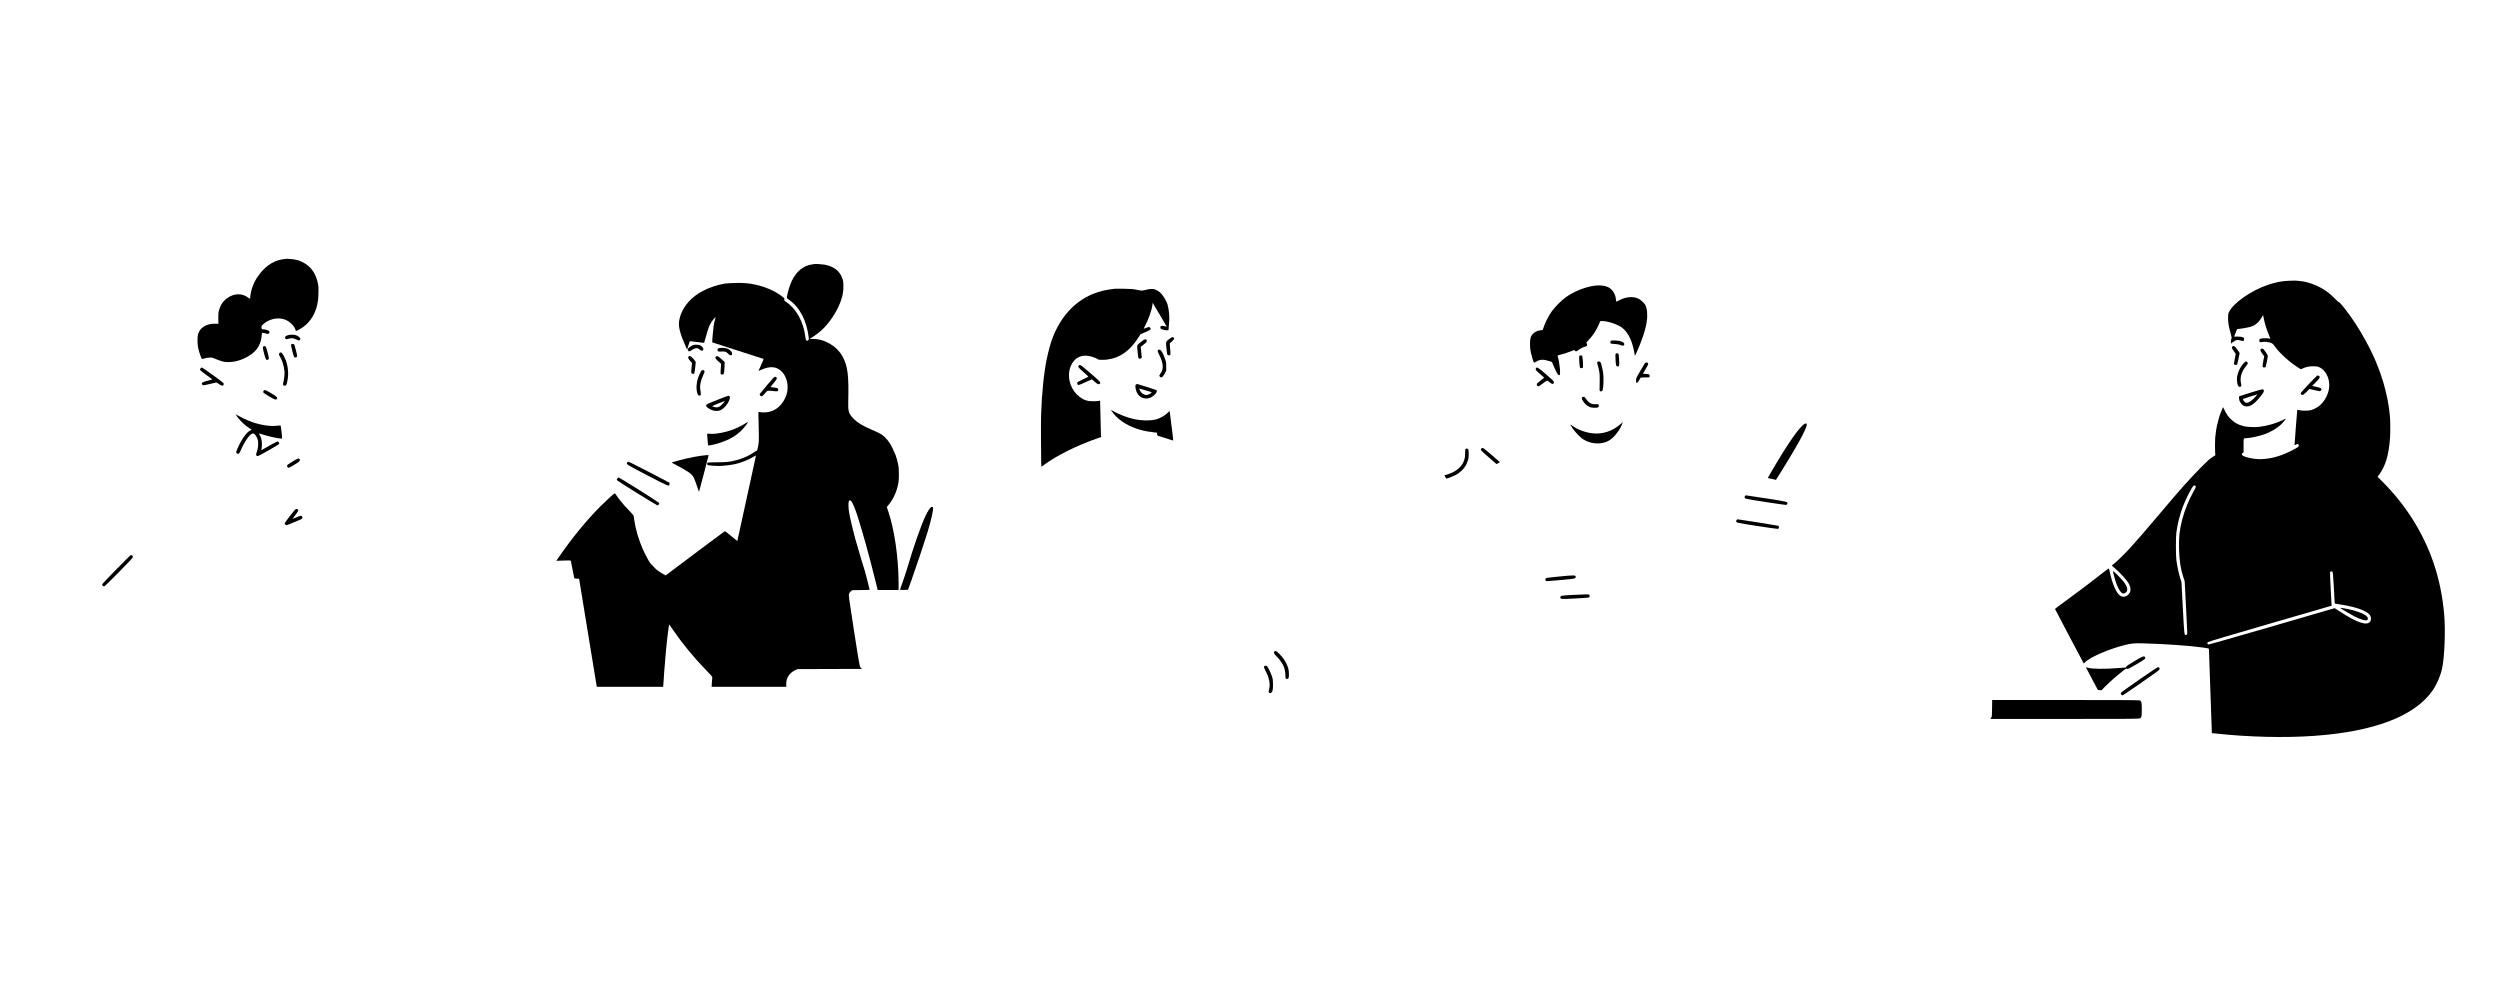 <?xml version="1.0" standalone="no"?>
<!DOCTYPE svg PUBLIC "-//W3C//DTD SVG 20010904//EN"
 "http://www.w3.org/TR/2001/REC-SVG-20010904/DTD/svg10.dtd">
<svg version="1.0" xmlns="http://www.w3.org/2000/svg"
 width="7000pt" height="2769pt" viewBox="0 0 7000 2769"
 preserveAspectRatio="xMidYMid meet">

<g transform="translate(0,2769) scale(0.1,-0.1)"
fill="#000000" stroke="none">
<path d="M8037 20444 c-1 -1 -31 -4 -67 -7 -267 -25 -503 -164 -695 -412 -74
-95 -107 -147 -151 -235 -64 -130 -115 -311 -116 -410 0 -24 -2 -48 -5 -53 -2
-4 -21 5 -41 21 -177 138 -401 136 -598 -4 -117 -82 -189 -190 -232 -342 -18
-62 -21 -98 -19 -225 l2 -152 -75 2 c-256 6 -445 -108 -496 -299 -18 -68 -18
-259 1 -360 14 -81 63 -237 93 -298 19 -38 26 -39 92 -15 58 22 193 32 223 17
12 -7 85 -35 162 -63 128 -47 149 -52 245 -56 215 -10 440 60 657 203 184 122
294 311 310 532 6 82 6 82 34 82 16 0 49 -7 74 -16 64 -21 97 -16 109 18 8 21
6 32 -8 47 -20 22 -116 51 -168 51 -40 0 -48 11 -48 65 0 25 9 41 43 71 166
153 410 208 608 139 131 -46 268 -175 300 -282 6 -24 14 -43 16 -43 19 0 162
82 221 127 188 143 324 368 377 622 25 121 26 135 32 311 4 154 2 188 -17 280
-51 246 -166 427 -346 543 -131 85 -248 122 -417 135 -54 4 -99 7 -100 6z"/>
<path d="M22800 20297 c-3 -2 -27 -7 -55 -10 -236 -27 -440 -188 -569 -451
-59 -122 -125 -334 -140 -448 l-5 -47 65 -46 c302 -216 492 -582 549 -1061 7
-55 -8 -84 -44 -84 -30 0 -41 23 -52 111 -52 424 -251 782 -543 979 -44 30
-48 36 -44 66 4 32 0 37 -82 97 -102 77 -213 139 -341 194 -81 35 -244 91
-286 99 -6 1 -51 11 -100 23 -176 41 -321 53 -563 48 -134 -3 -259 -11 -310
-20 -415 -74 -788 -265 -1003 -512 -149 -172 -234 -347 -262 -539 -23 -165 28
-356 200 -743 10 -24 21 -43 24 -43 4 0 20 48 36 106 17 58 33 110 36 115 4 6
81 0 203 -17 108 -15 199 -25 201 -22 3 2 27 85 54 184 63 230 100 325 160
410 54 77 119 143 107 109 -19 -52 -46 -167 -55 -235 -16 -120 -44 -450 -38
-456 3 -3 324 -107 714 -231 389 -124 713 -228 720 -232 8 -4 -12 -57 -67
-174 -44 -93 -74 -166 -67 -164 7 3 49 22 94 42 233 102 418 81 557 -64 101
-107 159 -263 159 -431 0 -115 -21 -207 -73 -315 -125 -263 -356 -407 -625
-392 -49 3 -98 8 -107 12 -16 6 -17 1 -13 -51 2 -33 7 -227 10 -432 5 -392 7
-374 -40 -579 -3 -13 -11 -23 -17 -23 -6 0 -43 -22 -82 -49 -132 -91 -309
-169 -481 -214 -199 -52 -272 -60 -545 -61 -140 -1 -261 -5 -267 -9 -17 -11
-16 -52 1 -66 20 -17 258 -33 386 -26 132 7 289 28 387 50 172 39 388 127 517
209 32 20 60 36 62 34 1 -2 -8 -51 -21 -108 -61 -272 -304 -1385 -395 -1810
-56 -261 -104 -477 -105 -479 -2 -2 -79 61 -170 139 -100 85 -172 140 -180
136 -11 -4 -887 -658 -1290 -963 -50 -37 -100 -75 -112 -83 -12 -8 -74 -55
-137 -103 l-116 -89 -84 47 c-46 26 -96 58 -111 71 -16 13 -31 24 -36 24 -10
0 -167 156 -201 200 -36 46 -156 270 -208 390 -118 268 -204 561 -240 815 -6
44 -13 94 -16 110 -3 23 -34 62 -115 145 -109 112 -194 206 -254 284 -16 22
-39 51 -51 65 -11 14 -40 54 -63 89 -23 34 -44 62 -46 62 -16 0 -249 -213
-405 -369 -391 -393 -789 -879 -1155 -1410 l-79 -114 201 7 c189 7 202 6 207
-11 3 -10 24 -115 46 -233 23 -118 44 -225 47 -237 4 -20 12 -22 71 -25 l67
-3 241 -1477 c133 -812 245 -1493 248 -1512 l7 -36 929 0 928 0 6 73 c3 39 15
209 26 377 23 333 66 785 105 1089 23 178 29 212 38 200 2 -2 43 -62 92 -133
274 -401 596 -793 937 -1141 149 -153 175 -184 172 -205 -3 -14 -8 -78 -12
-142 l-7 -118 1045 0 1045 0 0 83 c1 99 21 164 75 240 46 64 112 116 190 149
l55 23 903 3 904 3 -26 20 c-15 12 -33 33 -40 48 -8 15 -83 469 -166 1010
-152 982 -152 984 -135 1027 10 26 31 55 53 72 l35 27 244 3 c134 2 243 5 243
8 0 13 -123 495 -135 529 -8 22 -28 87 -45 145 -18 58 -43 139 -56 180 -23 72
-162 549 -169 580 -2 8 -17 69 -34 135 -18 66 -34 129 -36 140 -3 11 -21 88
-40 170 -55 226 -76 359 -78 475 -2 112 9 150 42 150 10 0 25 -8 33 -17 41
-47 122 -240 184 -442 71 -228 186 -618 214 -721 15 -58 36 -132 45 -165 10
-33 18 -61 17 -62 0 -2 4 -17 9 -35 16 -52 69 -250 75 -278 3 -14 18 -74 34
-135 31 -117 108 -417 115 -450 3 -11 15 -62 27 -112 l22 -93 293 0 293 0 0
198 c-1 698 -114 1483 -290 2007 l-40 118 60 73 c139 173 238 408 270 639 14
108 11 363 -6 455 -15 81 -62 256 -75 280 -5 8 -20 44 -35 80 -79 195 -162
327 -266 426 -89 84 -139 113 -355 205 -268 113 -423 208 -537 330 -121 128
-142 196 -136 439 19 761 -12 1017 -158 1286 -162 298 -509 500 -850 495 -47
-1 -71 3 -67 9 3 5 11 10 17 10 22 0 207 130 292 206 234 207 457 542 561 844
54 157 73 272 70 415 -4 137 -6 153 -42 241 -75 188 -241 308 -488 354 -66 12
-277 25 -285 17z"/>
<path d="M64100 19829 c-213 -9 -365 -38 -585 -110 -481 -160 -990 -516 -1107
-774 -18 -41 -22 -69 -22 -150 -1 -138 15 -233 76 -454 27 -100 29 -116 17
-135 -8 -12 -14 -48 -14 -88 0 -59 1 -64 12 -43 7 13 23 27 35 31 13 4 38 20
56 35 39 35 95 38 179 12 67 -21 88 -12 88 38 0 30 -5 37 -40 54 -32 16 -60
20 -141 20 l-100 0 42 105 42 105 99 12 c131 16 288 50 341 74 99 43 187 130
259 256 l30 53 21 -110 c26 -129 76 -291 138 -443 24 -59 44 -110 44 -112 0
-2 -15 1 -32 6 -46 13 -196 10 -238 -4 -31 -11 -35 -17 -38 -50 -3 -31 0 -39
20 -46 13 -5 38 -4 58 2 52 14 177 3 242 -22 51 -20 62 -30 119 -109 145 -199
430 -453 674 -601 l51 -31 40 19 c96 46 185 66 299 65 90 0 120 -4 168 -23
164 -65 286 -279 287 -504 0 -207 -110 -439 -273 -575 -64 -53 -168 -107 -244
-127 -72 -19 -239 -19 -318 -1 -33 8 -60 14 -61 13 -4 -7 -80 -984 -77 -989 2
-4 19 2 38 13 42 25 72 18 81 -18 9 -33 -14 -52 -140 -119 -298 -158 -546
-239 -816 -264 -133 -13 -255 -6 -393 21 -210 42 -295 97 -222 145 l25 16 0
193 c0 213 -3 205 67 205 102 0 363 56 519 111 161 57 326 152 443 255 55 49
164 175 157 181 -2 3 -46 -17 -97 -43 -169 -84 -423 -158 -643 -185 -120 -14
-345 -7 -435 16 -165 40 -285 109 -395 226 -59 63 -86 102 -132 194 -31 63
-58 115 -59 115 -1 0 -10 -21 -20 -47 -10 -27 -26 -66 -36 -88 -38 -86 -82
-237 -115 -387 -21 -100 -27 -138 -49 -338 -7 -65 -7 -377 0 -440 l6 -45 -98
-65 c-78 -52 -140 -108 -304 -275 -350 -358 -548 -579 -1119 -1255 -453 -535
-667 -783 -846 -980 -164 -180 -374 -386 -472 -465 l-63 -50 58 -50 c188 -161
370 -362 424 -467 62 -122 57 -221 -16 -293 -71 -72 -157 -83 -235 -32 -103
69 -223 347 -286 662 -10 50 -21 94 -25 98 -4 5 -71 -43 -150 -105 -317 -252
-802 -619 -1201 -908 -87 -63 -158 -117 -158 -121 0 -6 796 -1514 806 -1528 2
-2 15 11 29 28 114 135 657 374 1100 485 206 52 280 59 535 52 604 -16 1319
-66 1670 -117 155 -22 170 -26 170 -42 0 -7 17 -473 36 -1037 20 -564 39
-1091 41 -1171 l5 -146 110 -12 c921 -100 1919 -124 2748 -66 1676 118 2806
546 3312 1256 124 174 230 417 277 634 69 319 98 1081 57 1525 -90 991 -378
1852 -889 2660 -226 358 -514 717 -829 1033 l-147 148 38 50 c185 244 279 562
312 1049 11 160 7 563 -5 600 -2 8 -7 49 -10 90 -4 41 -8 86 -10 100 -3 14
-10 59 -16 100 -17 109 -17 108 -33 195 -21 109 -90 384 -117 470 -64 197 -93
282 -140 405 -29 74 -60 153 -70 175 -10 22 -39 87 -65 145 -110 251 -319 628
-500 906 -174 268 -436 607 -464 602 -9 -2 -52 35 -106 91 -112 117 -206 194
-326 268 -221 137 -475 223 -707 239 -42 3 -81 6 -87 7 -5 2 -80 -1 -165 -4z
m-2646 -5735 c43 -16 38 -39 -31 -160 -136 -239 -256 -534 -323 -799 -74 -292
-95 -487 -87 -815 8 -324 44 -560 123 -800 l35 -105 38 -734 c22 -404 37 -741
34 -748 -3 -7 -16 -16 -30 -19 -55 -14 -52 -34 -94 752 l-38 729 -36 109 c-40
121 -87 345 -107 506 -18 141 -17 653 1 780 33 241 95 484 178 705 76 202 243
535 294 586 21 21 21 21 43 13z m3855 -2413 c11 -7 19 -95 37 -408 13 -219 23
-417 24 -440 0 -40 2 -42 33 -47 290 -47 372 -63 486 -92 239 -61 415 -147
470 -229 34 -51 39 -129 11 -173 -84 -134 -363 -45 -847 271 l-152 99 -1757
-512 c-1079 -314 -1766 -509 -1779 -506 -29 7 -38 41 -17 65 12 13 515 163
1707 510 930 270 1706 496 1725 501 l35 10 -25 460 c-14 254 -22 470 -18 480
8 21 42 26 67 11z"/>
<path d="M65530 10666 c0 -9 291 -182 400 -238 177 -90 324 -130 358 -96 7 7
12 25 12 42 0 89 -229 194 -580 266 -139 28 -190 35 -190 26z"/>
<path d="M44554 19675 c-238 -48 -511 -165 -704 -302 -122 -87 -317 -282 -400
-400 -103 -148 -198 -339 -246 -498 -8 -25 -15 -30 -44 -31 -144 -5 -270 -94
-304 -213 -24 -84 -21 -280 6 -404 20 -93 71 -261 86 -285 7 -10 22 -4 66 22
107 65 196 69 355 18 l85 -27 55 -130 c84 -194 123 -254 156 -241 38 14 8 337
-51 537 -3 13 7 19 43 28 108 26 234 66 326 103 l99 40 14 -21 c22 -31 51 -26
97 15 39 36 134 85 192 98 16 4 36 12 42 18 19 16 16 66 -4 78 -16 10 -8 21
64 96 46 47 112 129 147 182 64 96 148 260 161 315 7 26 10 27 65 27 128 0
321 -54 475 -133 213 -109 358 -364 423 -739 9 -54 19 -98 22 -98 6 0 75 156
140 315 52 127 139 386 140 415 0 3 6 28 14 55 15 51 17 60 36 180 28 175 9
368 -45 461 -32 55 -131 145 -189 172 -152 72 -363 51 -553 -53 -35 -19 -65
-35 -67 -35 -2 0 -6 32 -10 70 -14 159 -112 301 -241 349 -129 48 -267 53
-451 16z"/>
<path d="M31219 19606 c-2 -2 -33 -7 -69 -10 -36 -4 -74 -9 -85 -11 -11 -3
-36 -7 -55 -10 -42 -6 -76 -12 -98 -19 -9 -3 -28 -7 -42 -10 -14 -2 -70 -18
-125 -35 -645 -202 -1129 -744 -1349 -1513 -33 -114 -87 -347 -101 -428 -3
-19 -8 -48 -12 -65 -8 -35 -9 -44 -18 -110 -3 -27 -12 -93 -20 -145 -8 -52
-16 -113 -19 -135 -9 -64 -35 -352 -41 -450 -3 -49 -8 -103 -11 -119 -2 -16
-7 -102 -10 -190 -3 -89 -9 -217 -13 -286 -4 -69 -5 -390 -3 -715 6 -701 6
-735 10 -735 1 0 35 24 76 54 357 264 912 540 1505 747 l93 32 -6 71 c-3 39
-8 251 -11 471 -3 220 -8 417 -11 438 l-6 38 -41 -8 c-23 -4 -94 -8 -157 -8
-94 0 -128 5 -189 24 -262 86 -465 366 -478 661 -6 132 12 226 66 336 123 248
365 319 665 194 42 -18 76 -35 76 -40 0 -15 149 -21 246 -10 373 45 656 245
905 642 l46 73 133 54 c140 58 163 78 141 118 -17 32 -44 33 -117 3 -38 -15
-70 -27 -71 -26 -2 2 10 27 27 57 105 195 202 465 218 612 l7 58 198 -332
c109 -182 196 -333 195 -335 -2 -1 -32 4 -66 13 -79 20 -112 9 -112 -36 0 -39
11 -46 106 -68 82 -20 124 -16 124 9 1 15 8 116 18 238 11 136 -9 332 -46 460
-34 118 -137 281 -220 350 -20 17 -64 44 -96 60 -77 39 -151 40 -295 4 -91
-23 -111 -25 -155 -16 -59 13 -167 32 -211 38 -44 6 -490 15 -496 10z"/>
<path d="M8043 18299 c-40 -16 -55 -27 -59 -46 -14 -55 29 -76 97 -49 68 27
138 21 215 -19 63 -33 69 -34 91 -20 38 25 30 60 -23 98 -64 45 -98 55 -189
56 -57 0 -95 -6 -132 -20z"/>
<path d="M32727 18189 c-90 -72 -86 -56 -62 -293 15 -147 19 -156 67 -156 45
0 48 21 32 185 -10 95 -12 150 -6 154 24 15 110 101 116 116 10 27 -12 55 -42
55 -18 0 -53 -20 -105 -61z"/>
<path d="M31938 18109 c-113 -92 -105 -67 -83 -284 16 -161 19 -171 48 -179
22 -5 67 17 67 33 0 15 -20 214 -25 258 l-6 41 86 67 c83 65 86 69 83 104 -3
33 -5 36 -38 38 -30 2 -48 -8 -132 -78z"/>
<path d="M45108 18150 c-21 -13 -24 -63 -5 -78 6 -5 57 -12 112 -14 73 -4 113
-11 149 -26 76 -34 116 -26 116 23 0 55 -103 96 -250 102 -65 2 -112 0 -122
-7z"/>
<path d="M8157 18053 c-14 -13 -6 -66 28 -195 47 -174 48 -178 83 -178 34 0
52 16 52 48 0 28 -67 288 -81 315 -10 17 -68 25 -82 10z"/>
<path d="M19385 18017 c-56 -27 -110 -69 -126 -99 -8 -15 -6 -25 6 -44 21 -32
49 -30 95 6 50 40 100 60 148 60 29 0 48 -8 79 -35 53 -45 90 -46 106 -2 10
26 -20 72 -67 105 -33 23 -52 27 -115 30 -63 2 -84 -1 -126 -21z"/>
<path d="M7372 17988 c-19 -19 -15 -53 24 -203 41 -157 58 -185 101 -169 20 6
29 17 31 36 4 32 -64 294 -84 326 -16 24 -53 29 -72 10z"/>
<path d="M62500 17981 c-15 -30 -14 -32 45 -120 l56 -81 -28 -139 c-22 -116
-25 -142 -14 -155 16 -19 64 -21 79 -3 5 6 24 82 41 167 l31 155 -47 70 c-74
108 -91 125 -124 125 -18 0 -32 -7 -39 -19z"/>
<path d="M20135 17943 c-31 -8 -45 -23 -45 -49 0 -44 23 -54 109 -47 98 7 137
-5 190 -62 43 -46 76 -56 99 -33 42 42 -29 142 -124 178 -53 19 -174 26 -229
13z"/>
<path d="M63302 17918 c-23 -23 -12 -55 42 -130 l54 -75 -24 -119 c-14 -66
-23 -135 -22 -154 3 -33 6 -35 40 -38 32 -3 39 1 48 20 11 28 60 272 60 303 0
12 -28 61 -63 111 -52 74 -68 89 -92 92 -17 2 -36 -3 -43 -10z"/>
<path d="M32419 17877 c-9 -20 -3 -39 39 -123 101 -199 124 -353 70 -464 -15
-30 -37 -67 -49 -82 -19 -23 -21 -31 -11 -52 16 -35 49 -42 81 -19 14 11 44
55 66 98 l40 78 -1 116 c0 103 -4 127 -32 208 -35 104 -72 182 -109 231 -30
40 -78 45 -94 9z"/>
<path d="M7826 17804 c-23 -23 -20 -47 14 -101 61 -95 111 -260 125 -408 7
-78 -7 -220 -31 -306 -20 -72 -9 -99 40 -99 39 0 48 15 71 125 48 229 20 465
-81 673 -62 128 -97 158 -138 116z"/>
<path d="M45246 17789 c-17 -10 -18 -21 -11 -163 7 -163 17 -196 59 -196 45 0
50 18 42 182 -5 119 -10 156 -23 170 -18 20 -39 22 -67 7z"/>
<path d="M44221 17721 c-13 -23 5 -309 21 -328 14 -17 63 -17 77 1 15 18 -2
311 -20 332 -17 21 -66 18 -78 -5z"/>
<path d="M19282 17708 c-25 -25 -12 -62 41 -122 l53 -58 -13 -136 c-12 -124
-12 -137 3 -153 20 -22 57 -25 73 -6 8 11 41 265 41 324 0 7 -30 46 -67 87
-69 77 -102 93 -131 64z"/>
<path d="M20046 17704 c-34 -33 -12 -66 118 -176 l28 -24 -10 -134 c-5 -74 -8
-140 -5 -147 7 -18 53 -28 72 -16 23 14 29 51 37 207 l6 141 -93 82 c-96 84
-124 97 -153 67z"/>
<path d="M44729 17554 c-10 -12 -10 -24 -1 -57 58 -201 66 -256 64 -452 -1
-104 -3 -214 -4 -244 -3 -61 11 -78 55 -67 21 5 27 15 37 58 18 81 24 321 11
434 -13 113 -55 288 -77 322 -17 26 -65 30 -85 6z"/>
<path d="M62863 17557 c-37 -21 -122 -135 -162 -220 -65 -137 -83 -255 -57
-377 17 -80 40 -112 76 -103 38 10 44 29 30 91 -39 166 9 334 141 493 54 64
60 90 27 113 -26 19 -27 19 -55 3z"/>
<path d="M46052 17513 c-10 -16 -69 -114 -130 -220 -112 -191 -112 -192 -112
-257 0 -36 4 -66 9 -66 26 0 45 19 81 81 l41 68 122 3 122 3 3 34 c2 18 -1 38
-8 45 -6 6 -48 13 -94 16 l-84 5 73 125 c41 69 74 134 75 146 1 50 -66 62 -98
17z"/>
<path d="M30200 17450 c-6 -12 -8 -30 -5 -40 4 -11 69 -74 146 -141 77 -67
137 -124 134 -127 -3 -3 -74 -38 -158 -77 -138 -64 -152 -73 -155 -98 -4 -34
13 -57 43 -57 12 0 100 36 195 80 l172 80 80 -70 c83 -72 113 -83 142 -54 36
35 27 45 -262 295 -211 183 -270 229 -293 229 -18 0 -32 -7 -39 -20z"/>
<path d="M5620 17380 c-42 -42 -31 -54 165 -195 83 -59 154 -111 158 -115 5
-4 -52 -22 -125 -40 -150 -37 -178 -53 -162 -97 6 -19 17 -29 35 -31 14 -2 98
15 187 37 89 23 168 41 177 41 8 0 43 -20 77 -45 78 -56 116 -59 132 -9 4 14
0 29 -11 42 -25 30 -583 432 -599 432 -8 0 -23 -9 -34 -20z"/>
<path d="M43012 17388 c-7 -7 -12 -24 -12 -39 0 -23 20 -44 108 -120 59 -51
113 -98 120 -104 11 -10 -8 -28 -92 -91 -97 -72 -106 -81 -106 -111 0 -27 5
-35 26 -43 31 -12 23 -16 157 83 119 88 102 87 186 15 63 -54 111 -48 111 14
0 24 -32 55 -222 218 -217 187 -248 206 -276 178z"/>
<path d="M19647 17318 c-25 -19 -95 -177 -118 -265 -29 -113 -35 -241 -15
-333 19 -90 42 -119 83 -104 25 8 28 15 27 49 0 22 -7 67 -13 100 -24 110 6
267 80 424 44 94 45 103 23 125 -19 19 -44 20 -67 4z"/>
<path d="M64884 17174 c-28 -11 -464 -475 -464 -493 0 -26 26 -51 53 -51 14 0
53 31 107 84 l85 85 145 -34 c131 -31 147 -33 167 -19 30 19 30 59 1 77 -13 8
-71 25 -131 38 l-107 23 105 106 c103 105 119 133 97 166 -9 14 -43 24 -58 18z"/>
<path d="M21481 16910 c-107 -126 -199 -236 -203 -245 -21 -36 23 -81 64 -66
9 3 44 39 78 79 70 83 62 80 240 61 78 -8 104 -8 115 1 18 15 20 64 2 78 -6 6
-54 15 -106 21 -51 6 -95 12 -97 13 -1 2 37 51 86 108 90 105 106 140 78 168
-7 7 -23 12 -38 12 -21 0 -60 -41 -219 -230z"/>
<path d="M31811 16924 c-22 -16 -23 -22 -18 -79 19 -196 149 -324 320 -313 82
5 148 38 220 109 59 60 74 102 43 128 -9 8 -525 171 -541 171 0 0 -11 -7 -24
-16z m252 -160 c84 -25 160 -48 170 -50 17 -5 17 -7 2 -24 -24 -27 -99 -60
-135 -60 -72 0 -149 55 -181 128 -21 48 -22 52 -13 52 3 0 74 -21 157 -46z"/>
<path d="M63013 16695 c-166 -51 -307 -96 -314 -100 -16 -10 -6 -103 16 -146
49 -96 110 -139 200 -139 117 0 248 104 418 331 57 75 69 113 45 137 -7 7 -23
12 -37 11 -15 0 -162 -42 -328 -94z m151 -101 c-95 -111 -197 -184 -256 -184
-14 0 -37 9 -52 21 -29 23 -61 77 -51 87 5 5 291 98 403 131 2 1 -18 -24 -44
-55z"/>
<path d="M7386 16754 c-17 -16 -20 -42 -8 -60 4 -7 76 -53 160 -104 156 -94
192 -105 215 -69 24 39 1 62 -157 157 -85 50 -163 92 -174 92 -11 0 -28 -7
-36 -16z"/>
<path d="M20080 16491 c-263 -104 -296 -119 -304 -143 -12 -34 0 -49 76 -99
112 -72 236 -86 337 -37 102 49 229 218 247 329 7 39 -14 70 -44 68 -9 -1
-150 -53 -312 -118z m210 -40 c0 -6 -25 -37 -55 -69 -85 -92 -149 -115 -239
-87 -31 10 -56 20 -56 24 0 5 323 137 343 140 4 1 7 -3 7 -8z"/>
<path d="M44302 16568 c-21 -21 -13 -53 26 -114 46 -70 94 -114 165 -151 41
-21 69 -27 137 -30 98 -4 133 8 138 48 5 45 -20 59 -93 52 -111 -10 -198 40
-272 155 -27 42 -39 52 -61 52 -16 0 -33 -5 -40 -12z"/>
<path d="M31124 16185 c132 -209 393 -394 695 -496 150 -50 268 -76 441 -98
l135 -17 3 -36 c4 -45 11 -51 93 -71 36 -9 130 -39 210 -66 79 -28 145 -48
147 -46 3 2 -1 48 -7 102 -7 54 -14 118 -17 143 -3 25 -7 56 -9 70 -2 14 -16
120 -30 235 -14 116 -28 225 -31 243 l-5 33 -72 -66 c-79 -74 -206 -142 -315
-170 -153 -39 -377 -37 -585 5 -198 40 -454 137 -625 237 l-47 28 19 -30z"/>
<path d="M6616 16061 c70 -119 234 -280 374 -367 l60 -37 -40 -18 c-107 -48
-262 -270 -370 -531 -31 -74 -32 -79 -16 -103 18 -27 43 -32 68 -12 9 6 33 50
53 97 98 227 237 429 315 458 14 5 35 6 47 1 29 -10 81 -88 105 -157 29 -81
21 -238 -16 -338 -14 -39 -26 -80 -26 -91 0 -28 25 -46 53 -41 45 9 586 318
592 339 8 25 -19 69 -43 69 -14 0 -253 -129 -419 -225 l-41 -25 10 38 c6 20
11 80 12 132 0 104 -18 184 -60 259 -13 24 -23 45 -21 47 1 1 41 -11 87 -27
166 -59 536 -136 557 -116 8 8 -30 353 -40 363 -2 3 -50 -1 -107 -7 -183 -21
-439 17 -688 102 -114 39 -333 141 -421 196 l-45 27 20 -33z"/>
<path d="M20885 15844 c-72 -50 -249 -138 -357 -180 -212 -81 -481 -132 -646
-121 l-84 5 6 -72 c3 -39 9 -110 12 -158 4 -47 10 -92 14 -98 9 -15 205 29
358 81 234 80 412 183 561 325 83 79 196 224 189 243 -2 5 -25 -7 -53 -25z"/>
<path d="M45385 15824 c-231 -208 -521 -303 -810 -265 -201 26 -411 106 -540
204 -33 25 -62 44 -64 41 -2 -2 20 -43 50 -91 65 -105 235 -281 321 -332 228
-133 503 -144 707 -28 116 65 256 227 336 386 24 49 57 132 52 131 -1 -1 -24
-21 -52 -46z"/>
<path d="M50532 15823 c-130 -63 -470 -546 -895 -1274 -146 -249 -146 -249
-121 -249 11 0 62 -11 115 -23 l96 -24 166 266 c521 836 755 1287 684 1314 -8
3 -28 -2 -45 -10z"/>
<path d="M41474 15125 c-15 -22 -15 -27 -1 -48 8 -13 108 -104 222 -201 l207
-179 48 23 c27 13 47 27 44 32 -3 5 -107 96 -232 203 -150 130 -234 195 -249
195 -13 0 -29 -10 -39 -25z"/>
<path d="M41032 15118 c-5 -7 -10 -60 -9 -118 1 -110 -15 -185 -55 -265 -75
-149 -231 -265 -440 -329 l-86 -27 25 -44 c13 -25 28 -45 33 -45 25 0 178 59
255 98 129 66 247 183 303 302 22 47 46 110 53 140 17 70 17 247 1 278 -14 25
-62 31 -80 10z"/>
<path d="M19637 14930 c-233 -31 -558 -105 -821 -186 -14 -5 21 -27 130 -83
311 -161 422 -239 473 -333 28 -52 83 -200 121 -322 15 -49 29 -85 33 -80 3 5
15 48 27 94 12 47 71 270 131 496 60 227 109 417 109 423 0 14 -37 13 -203 -9z"/>
<path d="M8199 14772 c-69 -42 -133 -83 -143 -91 -24 -20 -21 -68 5 -82 27
-14 38 -9 197 88 129 79 153 104 133 142 -20 37 -58 26 -192 -57z"/>
<path d="M17560 14739 c-27 -50 -27 -50 556 -354 614 -320 629 -326 629 -251
l0 40 -560 293 c-323 168 -571 292 -587 293 -18 0 -31 -7 -38 -21z"/>
<path d="M17290 14298 c-23 -25 -25 -38 -7 -60 22 -27 1103 -698 1125 -698 12
0 29 11 38 26 16 24 16 27 -2 50 -21 26 -1098 704 -1120 704 -7 0 -22 -10 -34
-22z"/>
<path d="M48862 13808 c-13 -13 -16 -47 -4 -64 4 -7 25 -17 47 -23 62 -18
1074 -172 1103 -169 19 2 30 11 36 31 20 57 20 57 -584 151 -305 47 -562 86
-570 86 -9 0 -21 -5 -28 -12z"/>
<path d="M26068 13489 c-29 -16 -97 -125 -151 -237 -132 -281 -337 -869 -521
-1493 -26 -86 -80 -250 -121 -364 -41 -114 -75 -211 -75 -216 0 -6 48 -8 112
-7 l111 3 89 245 c114 316 381 1112 453 1350 112 368 174 646 159 706 -7 25
-27 30 -56 13z"/>
<path d="M8121 13246 c-84 -107 -151 -203 -151 -215 0 -11 11 -28 24 -36 23
-16 30 -14 123 24 324 131 338 138 347 164 8 21 6 31 -9 47 -10 11 -24 20 -31
20 -12 0 -99 -33 -197 -75 -46 -19 -47 -21 50 103 40 52 73 104 73 116 0 30
-18 46 -51 46 -24 0 -48 -26 -178 -194z"/>
<path d="M48626 13128 c-9 -12 -16 -27 -16 -33 0 -39 18 -43 575 -130 303 -47
566 -85 585 -83 33 3 35 6 38 40 3 32 -1 39 -20 47 -19 8 -1107 181 -1137 181
-6 0 -17 -10 -25 -22z"/>
<path d="M3258 11748 c-263 -267 -397 -410 -398 -424 0 -25 29 -54 56 -54 12
0 166 150 412 399 346 353 392 403 392 430 0 25 -6 34 -26 41 -14 6 -28 10
-32 10 -4 0 -186 -181 -404 -402z"/>
<path d="M59166 11673 c60 -276 156 -511 236 -578 34 -28 57 -31 96 -11 97 50
86 157 -34 316 -50 67 -280 300 -296 300 -4 0 -6 -12 -2 -27z"/>
<path d="M43633 11545 c-212 -20 -338 -36 -348 -45 -17 -14 -20 -47 -5 -70 11
-18 18 -18 445 21 366 33 395 39 395 82 0 57 -21 58 -487 12z"/>
<path d="M44019 11031 c-313 -17 -329 -20 -329 -67 0 -52 13 -53 410 -32 201
10 375 23 388 28 25 11 31 57 10 78 -15 15 -97 14 -479 -7z"/>
<path d="M35682 9448 c-27 -27 -13 -63 49 -123 175 -172 259 -343 259 -529 0
-98 7 -116 46 -116 44 0 54 24 54 129 0 112 -17 186 -65 288 -47 101 -106 184
-198 280 -81 85 -115 101 -145 71z"/>
<path d="M59760 9176 c-167 -100 -226 -139 -228 -155 -2 -11 -6 -21 -10 -21
-4 0 -86 -7 -183 -14 -405 -33 -757 -30 -885 9 -27 8 -49 13 -50 12 -1 -1 74
-144 166 -317 l168 -315 51 -8 50 -8 92 96 c168 175 595 533 613 515 6 -6 20
-10 33 -10 33 0 473 260 485 286 7 15 6 28 -1 43 -23 43 -63 28 -301 -113z"/>
<path d="M35402 9038 c-20 -20 -14 -38 47 -160 93 -185 123 -359 85 -487 -8
-30 -13 -64 -10 -77 8 -30 41 -40 71 -20 38 25 50 85 49 236 -1 119 -4 145
-29 220 -28 86 -91 222 -127 273 -21 29 -64 37 -86 15z"/>
<path d="M59894 8657 c-434 -300 -509 -356 -512 -379 -3 -25 27 -58 53 -58 6
0 240 159 520 353 444 308 510 357 513 381 4 34 -13 56 -43 56 -13 0 -231
-144 -531 -353z"/>
<path d="M55778 7858 c-3 -225 -4 -234 -26 -265 l-23 -33 2076 0 c1822 0 2080
2 2105 15 57 29 60 42 60 248 0 210 -7 237 -63 257 -20 7 -701 10 -2078 10
l-2048 0 -3 -232z"/>
</g>
</svg>
